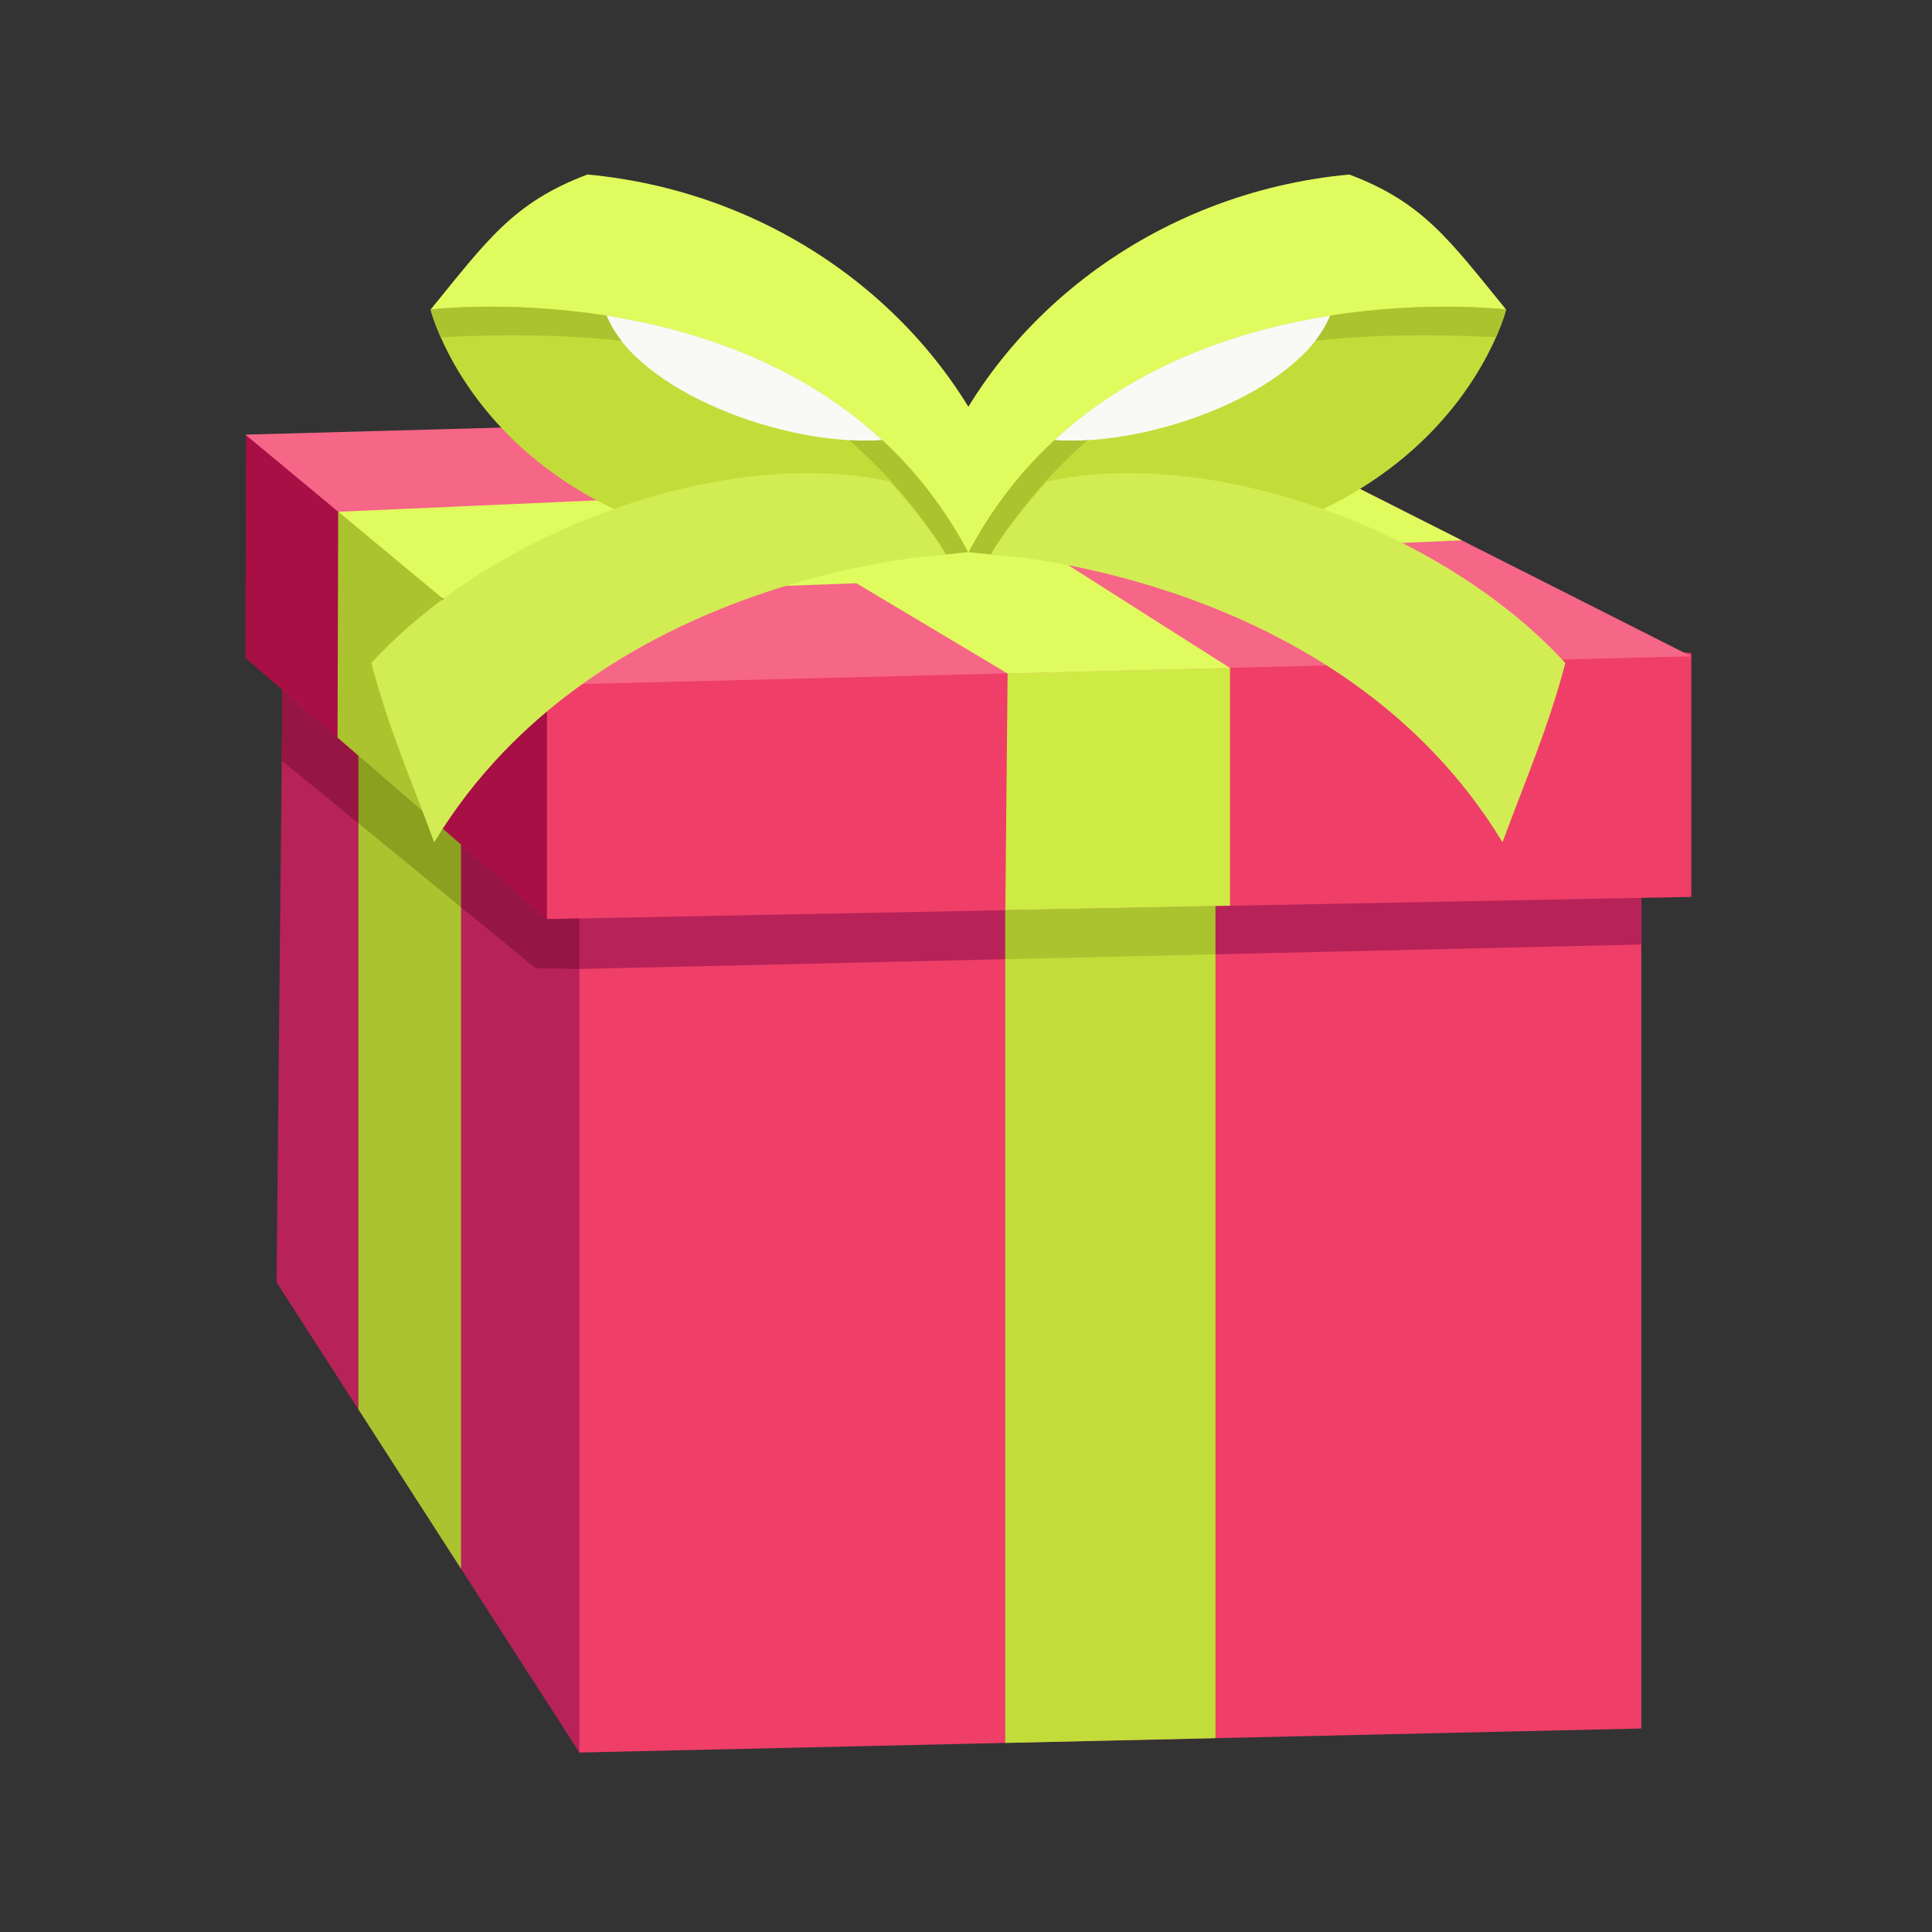 <?xml version="1.0" encoding="UTF-8"?>
<svg width="45mm" height="45mm" version="1.1" viewBox="0 0 45 45" xmlns="http://www.w3.org/2000/svg">
 <rect x="0" y="0" width="45" height="45" fill="#333333" stroke="none"/>
 <g transform="translate(0,-252)">
  <g transform="matrix(.353 0 0 -.353 -65.012 364.43)">
   <g transform="translate(222.4 272.93)">
    <path d="m0 0 5.065-31.958-5.065-38.111-19.983 31.027 0.536 53.9z" fill="#b72358" fill-rule="evenodd"/>
   </g>
   <g transform="translate(222.4 272.93)">
    <path d="m0 0 70.069 1.586v-70.069l-70.069-1.586z" fill="#ef3e68" fill-rule="evenodd"/>
   </g>
   <g transform="translate(264.37 203.81)">
    <path d="m0 0-13.872-0.314v55.966l6.372 0.13 7.5 0.152z" fill="#c2dd39" fill-rule="evenodd"/>
   </g>
   <g transform="translate(295.77 259.32)">
    <path d="m0 0-75.521-1.466v15.447l31.245 6.189 44.276-4.09z" fill="#ef3e68" fill-rule="evenodd"/>
   </g>
   <g transform="translate(265.33 258.73)">
    <path d="m0 0-14.826-0.288 0.192 19.948 14.634-0.282z" fill="#ceea44" fill-rule="evenodd"/>
   </g>
   <g transform="translate(220.25 257.85)">
    <path d="m0 0-19.886 17.234 0.04 14.737 19.846-16.524z" fill="#a70f45" fill-rule="evenodd"/>
   </g>
   <g transform="translate(200.36 289.82)">
    <path d="m0 0 63.019 1.738 32.388-16.365-75.521-1.888z" fill="#f66687" fill-rule="evenodd"/>
   </g>
   <g transform="translate(250.5 258.44)">
    <path d="m0 0v-3.231l-25.197-0.58-2.901-0.068v3.334l2.375 0.048z" fill="#b72358" fill-rule="evenodd"/>
   </g>
   <g transform="translate(250.5 255.21)">
    <path d="m0 0v3.231l13.872 0.27v-3.182z" fill="#aac32f" fill-rule="evenodd"/>
   </g>
   <g transform="translate(264.37 255.53)">
    <path d="m0 0v3.182l0.954 0.019 27.144 0.526v-3.079z" fill="#b72358" fill-rule="evenodd"/>
   </g>
   <g transform="translate(213.36 279.03)">
    <path d="m0 0-0.07-15.139-6.85 5.936 0.046 14.911 5.21-4.308z" fill="#aac32f" fill-rule="evenodd"/>
   </g>
   <g transform="translate(214.59 262.76)">
    <path d="m0 0v-47.771l-6.767 10.512v43.126l5.461-4.735z" fill="#aac32f" fill-rule="evenodd"/>
   </g>
   <g transform="translate(207.82 268.62)">
    <path d="m0 0v-4.447l-5.062 4.141 0.046 4.65 3.627-3.143z" fill="#951643" fill-rule="evenodd"/>
   </g>
   <g transform="translate(207.82 264.18)">
    <path d="m0 0v4.447l5.461-4.735 1.306-1.132v-4.116z" fill="#8aa01e" fill-rule="evenodd"/>
   </g>
   <g transform="translate(214.59 258.64)">
    <path d="m0 0v4.116l5.657-4.903 2.153 0.043v-3.334l-2.894 0.056z" fill="#951643" fill-rule="evenodd"/>
   </g>
   <g transform="translate(206.93 284.75)">
    <path d="m0 0 26.433 1.167-7.698 4.592 12.919 0.357 6.099-3.679 25.338 1.011 10.598-5.354-26.775-1.122 4.518-2.87 0.996-0.634 5.973-3.794-14.677-0.366-6.617 3.95-3.359 2.004-26.298-0.952-1.02-0.037-6.874 5.708z" fill="#e0fb5d" fill-rule="evenodd"/>
   </g>
   <g transform="translate(212.58 298.07)">
    <path d="m0 0s18.525 1.973 30.145-10.311c1.637-1.731 4.068-3.332 5.315-5.693l2.417 4.746c-4.087 10.702-14.646 18.974-27.527 20.172-4.897-1.844-6.631-4.36-10.35-8.914" fill="#e0fb5d" fill-rule="evenodd"/>
   </g>
   <g transform="translate(212.58 298.07)">
    <path d="m 0,0 c 0,0 4.848,-19.54 35.46,-16.004 -1.188,2.249 -2.59,4.191 -4.135,5.864 C 19.734,2.426 0,0 0,0" fill="#c2dd39" fill-rule="evenodd"/>
   </g>
   <g transform="translate(224.19 297.67)">
    <path d="M 0,0 C 2.007,-4.97 11.668,-8.652 18.197,-8.217 12.693,-3.122 5.782,-0.912 0,0" fill="#f9f9f6" fill-rule="evenodd"/>
   </g>
   <g transform="translate(213.25 296.25)">
    <path d="m0 0c4.497 0.223 8.471 0.147 11.92-0.234-0.416 0.532-0.747 1.086-0.978 1.657-6.525 1.028-11.612 0.403-11.612 0.403s0.176-0.706 0.67-1.826" fill="#aac32f" fill-rule="evenodd"/>
   </g>
   <g transform="translate(241.4 288.35)">
    <path d="m0 0c2.07-2 3.79-4.142 5.166-6.429 0.484 0.045 0.976 0.096 1.472 0.154-1.188 2.248-2.59 4.19-4.135 5.865-0.139 0.154-0.283 0.304-0.426 0.451-0.357 0.37-0.721 0.725-1.091 1.067-0.443-0.031-0.898-0.042-1.365-0.033-0.268 3e-3 -0.542 0.014-0.816 0.03 0.41-0.362 0.809-0.732 1.195-1.105" fill="#aac32f" fill-rule="evenodd"/>
   </g>
   <g transform="translate(212.82 262.92)">
    <path d="m0 0c10.75 17.772 33.75 18.996 33.75 18.996-0.756 1.475-3.203 4.268-3.712 4.811-10.571 2.355-25.921-2.98-34.185-11.976 1.142-4.331 2.589-7.609 4.147-11.831" fill="#d2ec53" fill-rule="evenodd"/>
   </g>
   <g transform="translate(283.55 298.07)">
    <path d="m0 0s-18.525 1.973-30.145-10.311c-1.636-1.731-4.067-3.332-5.315-5.693l-2.415 4.746c4.085 10.702 14.645 18.974 27.525 20.172 4.898-1.844 6.631-4.36 10.35-8.914" fill="#e0fb5d" fill-rule="evenodd"/>
   </g>
   <g transform="translate(283.55 298.07)">
    <path d="m 0,0 c 0,0 -4.847,-19.54 -35.46,-16.004 1.189,2.249 2.591,4.191 4.136,5.864 C -19.734,2.426 0,0 0,0" fill="#c2dd39" fill-rule="evenodd"/>
   </g>
   <g transform="translate(271.94 297.67)">
    <path d="m0 0c-2.007-4.97-11.668-8.652-18.197-8.217 5.503 5.095 12.413 7.305 18.197 8.217" fill="#f9f9f6" fill-rule="evenodd"/>
   </g>
   <g transform="translate(282.88 296.25)">
    <path d="m0 0c-4.498 0.223-8.47 0.147-11.919-0.234 0.416 0.532 0.747 1.086 0.978 1.657 6.525 1.028 11.611 0.403 11.611 0.403s-0.175-0.706-0.67-1.826" fill="#aac32f" fill-rule="evenodd"/>
   </g>
   <g transform="translate(254.73 288.35)">
    <path d="m0 0c-2.069-2-3.79-4.142-5.166-6.429-0.484 0.045-0.976 0.096-1.473 0.154 1.189 2.248 2.591 4.19 4.136 5.865 0.14 0.154 0.284 0.304 0.426 0.451 0.357 0.37 0.721 0.725 1.091 1.067 0.441-0.031 0.898-0.042 1.365-0.033 0.268 3e-3 0.541 0.014 0.816 0.03-0.411-0.362-0.809-0.732-1.195-1.105" fill="#aac32f" fill-rule="evenodd"/>
   </g>
   <g transform="translate(283.31 262.92)">
    <path d="m 0,0 c -10.75,17.772 -33.75,18.996 -33.75,18.996 0.756,1.475 3.203,4.268 3.713,4.811 10.57,2.355 25.92,-2.98 34.184,-11.976 C 3.004,7.5 1.558,4.222 0,0" fill="#d2ec53" fill-rule="evenodd"/>
   </g>
  </g>
 </g>
</svg>
